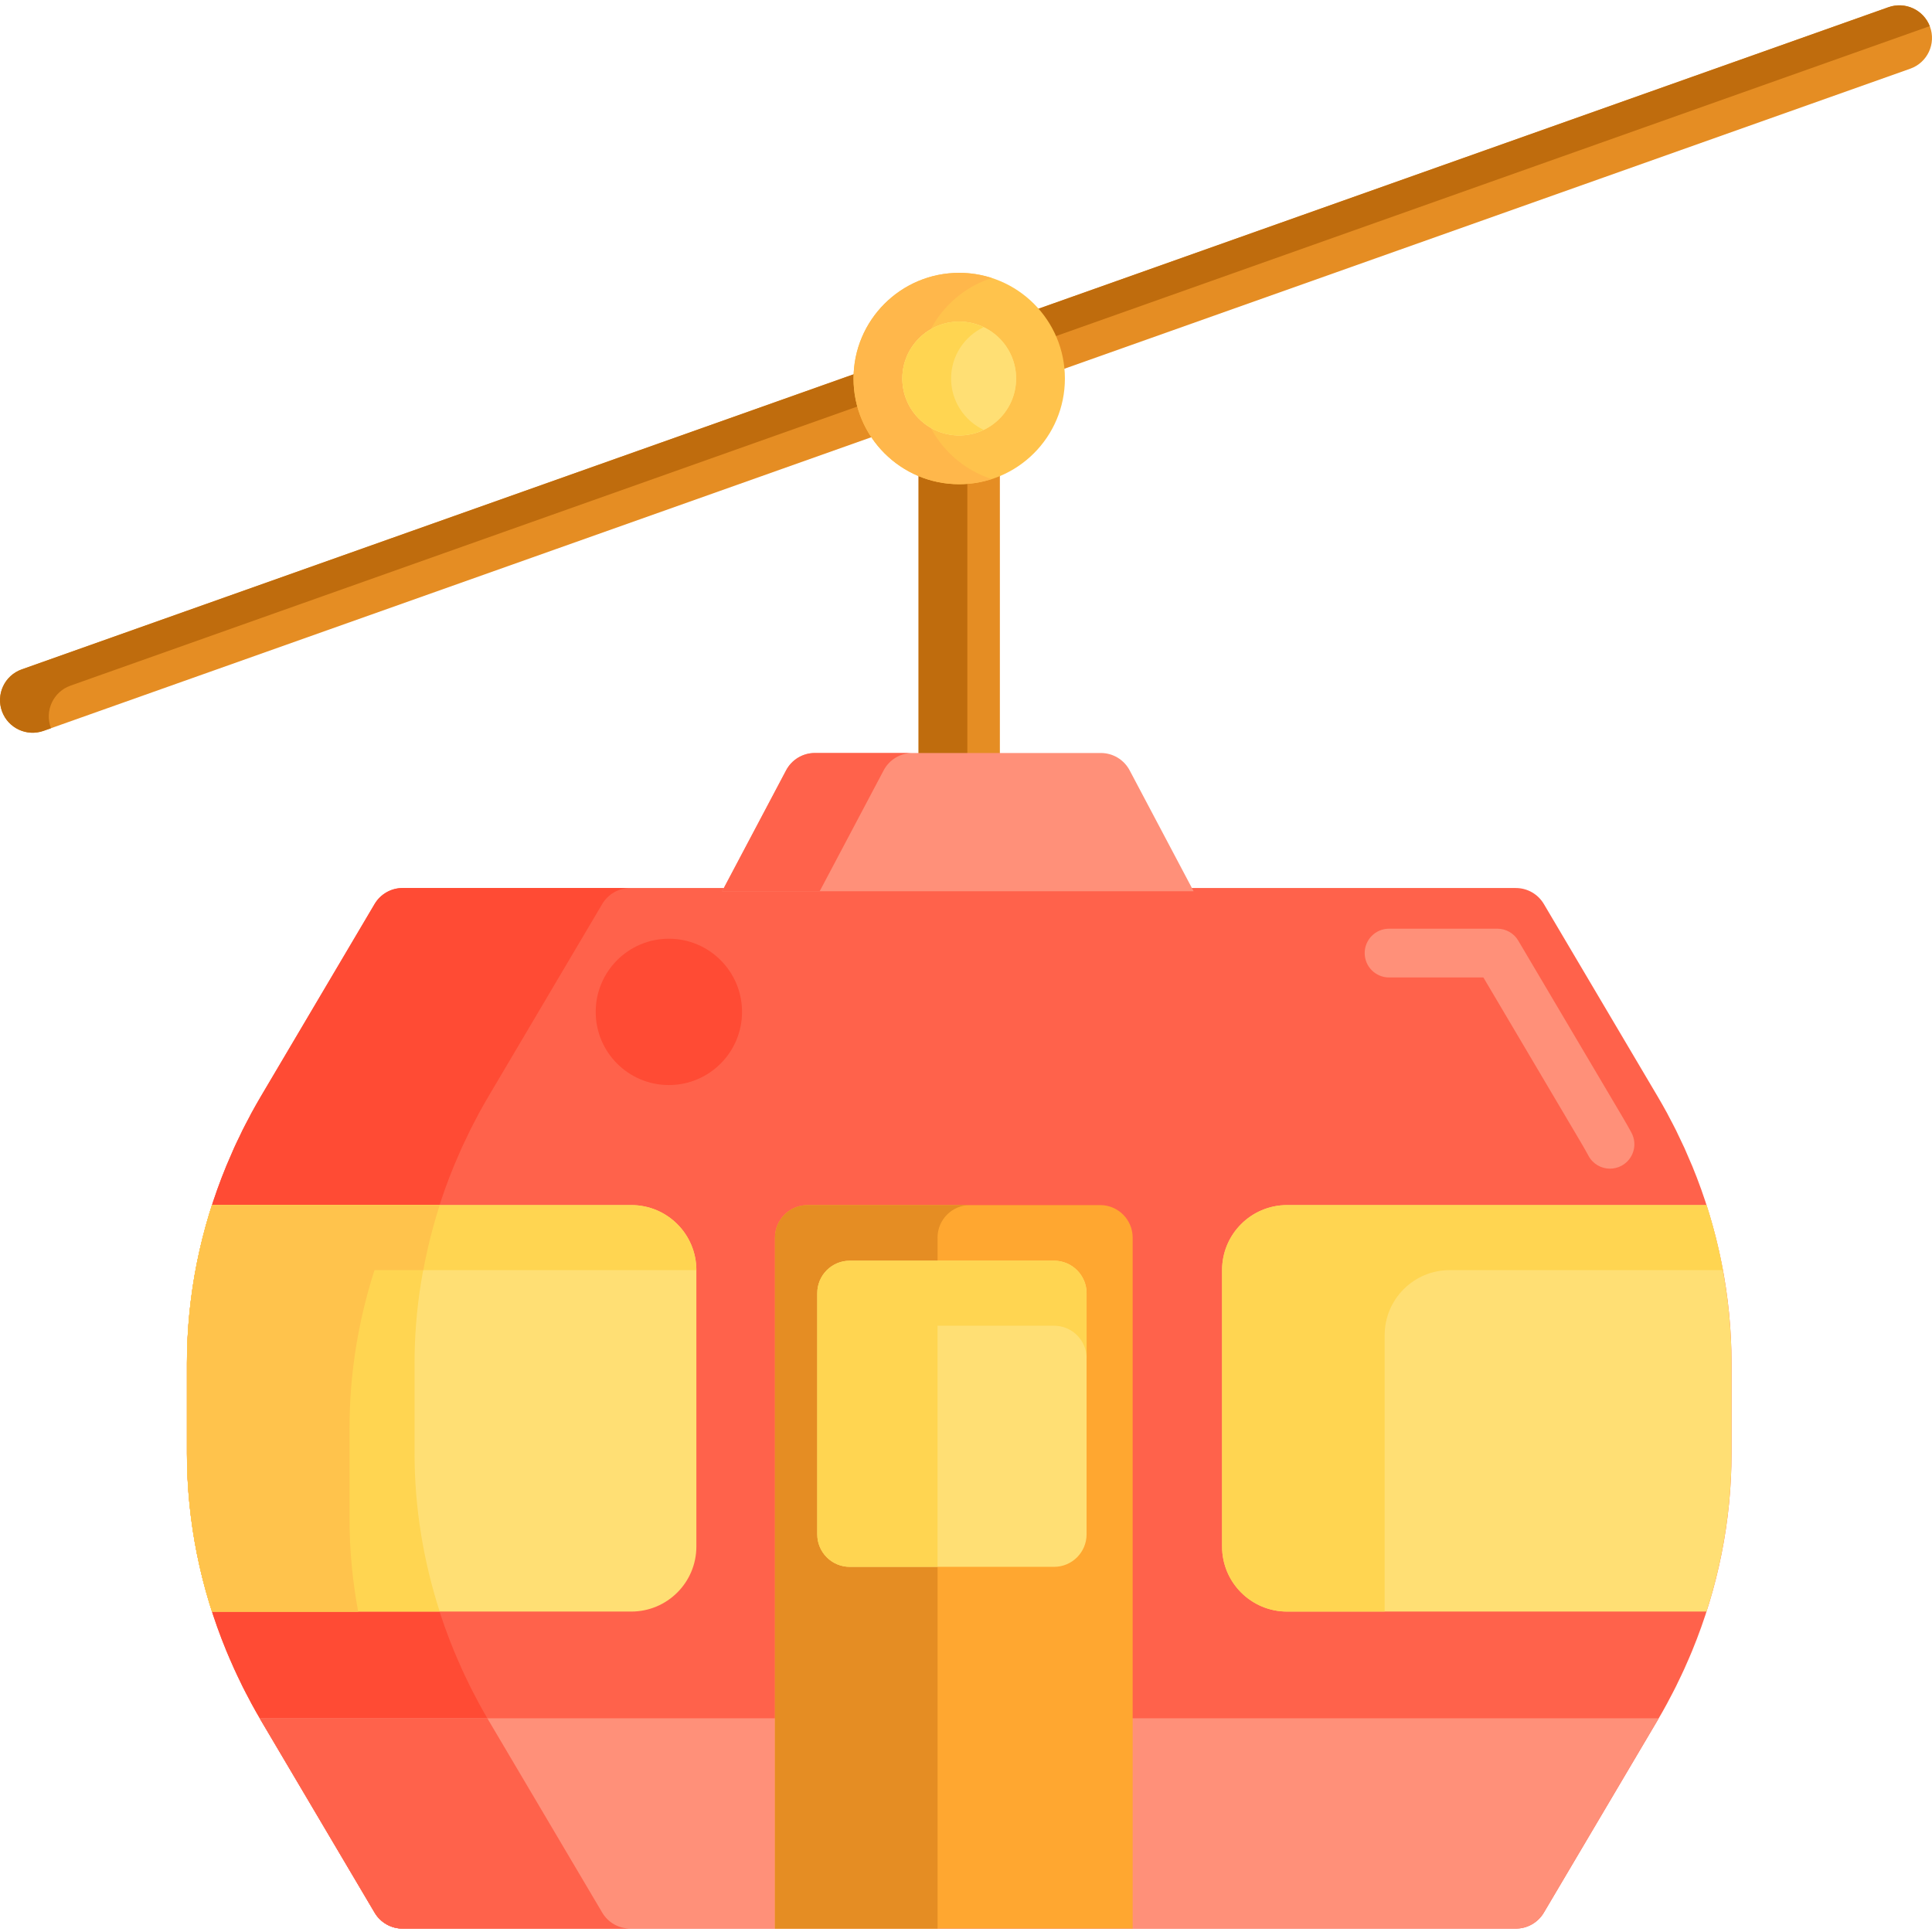 <svg height="475pt" viewBox="0 -1 475.311 475" width="475pt" xmlns="http://www.w3.org/2000/svg"><path d="m225.988 82.305h20v116h-20zm0 0" fill="#e58d23"/><path d="m225.988 82.305h12v116h-12zm0 0" fill="#bf6c0d"/><path d="m469.969 15.742-459.262 162.91c-4.129 1.461-8.664-.652-10.199-4.754-1.566-4.203.609-8.871 4.836-10.371l459.258-162.91c4.129-1.461 8.668.652 10.199 4.754 1.57 4.203-.609 8.875-4.832 10.371zm0 0" fill="#e58d23"/><path d="m416.293 285.645h.008l-.035-.059c-.328-.797-.684-1.582-1.023-2.371-.285-.66-.562-1.324-.855-1.98-.473-1.035-.969-2.059-1.469-3.082-.191-.402-.371-.805-.57-1.203-.52-1.047-1.074-2.086-1.625-3.125-.195-.371-.379-.742-.574-1.109-.762-1.398-1.551-2.789-2.363-4.164l-27.969-47.305c-1.441-2.434-4.059-3.93-6.887-3.93h-273.879c-2.828 0-5.445 1.496-6.887 3.93l-27.969 47.305c-.812 1.379-1.602 2.77-2.363 4.168-.199.367-.379.738-.574 1.109-.551 1.035-1.102 2.074-1.625 3.121-.199.398-.379.801-.57 1.203-.5 1.027-.996 2.047-1.469 3.086-.297.656-.57 1.316-.855 1.977-.344.789-.695 1.574-1.023 2.371l-.035.062h.008c-6.383 15.5-9.695 31.945-9.695 48.578v22.191c0 16.633 3.312 33.074 9.695 48.578l.008.016c.516 1.25 1.059 2.492 1.613 3.73.094.207.18.422.273.625.52 1.148 1.07 2.289 1.625 3.426.141.293.273.59.418.879.535 1.078 1.105 2.148 1.672 3.215.18.34.348.684.531 1.023.762 1.402 1.551 2.793 2.367 4.176l27.969 47.305c1.441 2.434 4.059 3.93 6.887 3.93h273.875c2.828 0 5.449-1.496 6.887-3.93l27.973-47.305c.812-1.379 1.605-2.773 2.363-4.176.184-.34.352-.684.531-1.023.57-1.066 1.137-2.137 1.672-3.215.145-.293.277-.59.418-.879.555-1.137 1.109-2.277 1.629-3.426.094-.207.176-.418.27-.625.555-1.238 1.102-2.48 1.617-3.73l.008-.016h-.004c6.383-15.504 9.699-31.945 9.699-48.578v-22.191c0-16.637-3.312-33.078-9.695-48.582zm0 0" fill="#ff624b"/><path d="m396.094 286.359c-2.129 0-4.191-1.133-5.277-3.137-.637-1.168-1.293-2.324-1.969-3.469l-23.906-40.434h-23.203c-3.312 0-6-2.684-6-6 0-3.312 2.688-6 6-6h26.629c2.121 0 4.086 1.121 5.16 2.949l25.648 43.375c.75 1.266 1.477 2.551 2.184 3.848 1.582 2.91.508 6.555-2.406 8.137-.91.492-1.895.73-2.859.73zm0 0" fill="#ff9079"/><path d="m148.164 469.391-27.969-47.305c-.816-1.383-1.605-2.773-2.367-4.176-.184-.34-.352-.684-.531-1.023-.566-1.07-1.137-2.141-1.672-3.219-.145-.289-.277-.586-.418-.879-.555-1.133-1.105-2.273-1.625-3.422-.094-.207-.18-.418-.273-.625-.555-1.238-1.098-2.48-1.613-3.734l-.008-.016c-6.383-15.5-9.695-31.945-9.695-48.578v-22.191c0-16.633 3.312-33.074 9.695-48.578h-.008l.035-.059c.328-.797.684-1.582 1.023-2.371.285-.66.562-1.324.855-1.98.473-1.035.969-2.059 1.469-3.082.191-.402.371-.805.57-1.203.52-1.047 1.074-2.086 1.625-3.125.195-.371.379-.742.574-1.109.762-1.398 1.551-2.789 2.363-4.164l27.969-47.305c1.441-2.434 4.059-3.93 6.887-3.93h-56c-2.828 0-5.445 1.496-6.887 3.93l-27.969 47.305c-.812 1.379-1.602 2.77-2.363 4.168-.199.367-.379.738-.574 1.109-.551 1.035-1.102 2.074-1.625 3.121-.199.398-.379.801-.57 1.203-.5 1.027-.996 2.047-1.469 3.086-.297.656-.57 1.316-.855 1.977-.344.789-.695 1.574-1.023 2.371l-.035.062h.008c-6.383 15.5-9.695 31.945-9.695 48.578v22.191c0 16.633 3.312 33.074 9.695 48.578l.008.016c.516 1.25 1.059 2.492 1.613 3.73.094.207.18.422.273.625.52 1.148 1.07 2.289 1.625 3.426.141.293.273.59.418.879.535 1.078 1.105 2.148 1.672 3.215.18.34.348.684.531 1.023.762 1.402 1.551 2.793 2.367 4.176l27.969 47.305c1.441 2.434 4.059 3.93 6.887 3.93h56c-2.828 0-5.449-1.496-6.887-3.93zm0 0" fill="#ff4b34"/><path d="m45.988 334.223v22.191c0 13.215 2.094 26.309 6.148 38.906h103.184c8.836 0 16-7.164 16-16v-68c0-8.836-7.164-16-16-16h-103.184c-4.055 12.598-6.148 25.688-6.148 38.902zm0 0" fill="#ffdf74"/><path d="m316.656 395.32h103.184c4.055-12.598 6.148-25.691 6.148-38.906v-22.191c0-13.211-2.094-26.305-6.148-38.902h-103.184c-8.836 0-16 7.164-16 16v68c0 8.836 7.164 16 16 16zm0 0" fill="#ffdf74"/><path d="m293.656 218.113h-116l15.746-29.758c1.387-2.617 4.105-4.258 7.07-4.258h70.363c2.965 0 5.684 1.641 7.074 4.258zm0 0" fill="#ff9079"/><path d="m63.906 421.582c.098.168.188.336.285.504l27.973 47.305c1.438 2.434 4.059 3.93 6.887 3.93h273.875c2.828 0 5.445-1.496 6.887-3.93l27.969-47.305c.098-.168.188-.336.285-.504zm0 0" fill="#ff9079"/><path d="m278.656 473.32h-88v-170c0-4.418 3.582-8 8-8h72c4.418 0 8 3.582 8 8zm0 0" fill="#ffa730"/><path d="m46.234 363.879c.078 1.316.176 2.629.293 3.941.062.664.129 1.324.199 1.988.141 1.324.309 2.641.492 3.961.082.57.152 1.145.238 1.715.285 1.859.605 3.711.973 5.559.043.207.094.41.137.621.336 1.652.707 3.301 1.113 4.941.141.574.297 1.145.445 1.719.344 1.312.703 2.621 1.09 3.926.168.574.34 1.148.52 1.723.141.453.297.895.441 1.344h56c-4.059-12.598-6.188-25.688-6.188-38.902v-22.191c0-13.219 2.129-26.305 6.188-38.906h-56c-.141.449-.301.891-.441 1.344-.18.574-.352 1.148-.52 1.727-.387 1.301-.746 2.609-1.09 3.926-.148.57-.305 1.141-.445 1.715-.406 1.641-.777 3.289-1.113 4.945-.043.207-.094.41-.137.617-.367 1.848-.688 3.703-.973 5.559-.086.574-.156 1.145-.238 1.715-.184 1.32-.352 2.641-.492 3.965-.074.66-.137 1.324-.199 1.984-.117 1.312-.215 2.625-.293 3.941-.035.598-.078 1.191-.105 1.789-.086 1.891-.141 3.785-.141 5.68v22.191c0 1.895.055 3.785.141 5.676.027.598.07 1.191.105 1.789zm0 0" fill="#ffd551"/><path d="m148.164 469.391-27.969-47.305c-.098-.168-.188-.34-.285-.508h-56c.098.168.188.34.285.508l27.969 47.305c1.441 2.434 4.059 3.926 6.887 3.926h56c-2.828.004-5.449-1.492-6.887-3.926zm0 0" fill="#ff624b"/><path d="m224.473 184.098h-24c-2.965 0-5.684 1.637-7.07 4.258l-15.746 29.758h24l15.746-29.758c1.387-2.617 4.105-4.258 7.07-4.258zm0 0" fill="#ff624b"/><path d="m85.988 372.414v-22.191c0-13.211 2.094-26.305 6.148-38.902h79.184c0-8.836-7.164-16-16-16h-103.184c-4.055 12.598-6.148 25.691-6.148 38.902v22.191c0 13.215 2.094 26.309 6.148 38.906h35.98c-1.395-7.547-2.129-15.207-2.129-22.906zm0 0" fill="#ffd551"/><path d="m356.656 311.32h67.203c-1-5.402-2.328-10.746-4.02-16h-103.184c-8.836 0-16 7.164-16 16v68c0 8.836 7.164 16 16 16h24v-68c0-8.836 7.164-16 16-16zm0 0" fill="#ffd551"/><path d="m85.988 350.223c0-13.211 2.094-26.305 6.148-38.902h12c1.008-5.402 2.344-10.746 4.039-16h-56c-.145.449-.305.891-.445 1.344-.176.574-.348 1.148-.52 1.723-.383 1.301-.746 2.613-1.086 3.926-.035.133-.07.27-.105.402-.113.441-.234.879-.344 1.32-.402 1.641-.773 3.285-1.113 4.934-.043.207-.094.418-.137.625-.367 1.844-.684 3.695-.969 5.551-.062.402-.109.801-.164 1.207-.023.172-.051.344-.074.516-.184 1.32-.352 2.641-.492 3.965-.074.66-.137 1.324-.199 1.984-.117 1.312-.215 2.621-.293 3.938-.035.598-.078 1.195-.105 1.793-.086 1.887-.141 3.781-.141 5.676v22.191c0 1.895.055 3.789.141 5.676.027.602.07 1.199.105 1.797.078 1.312.176 2.625.293 3.934.062.664.129 1.324.199 1.988.141 1.324.309 2.641.492 3.961.023.172.047.344.074.516.055.402.105.805.164 1.207.285 1.855.602 3.707.969 5.551.043.207.094.414.137.625.34 1.652.711 3.293 1.113 4.934.109.445.23.883.344 1.324.035.133.066.266.105.398.344 1.316.703 2.625 1.086 3.926.172.578.344 1.152.52 1.727.141.449.297.891.445 1.344h35.941c-1.398-7.547-2.129-15.207-2.129-22.906zm0 0" fill="#ffc34c"/><path d="m238.656 295.32h-40c-4.418 0-8 3.582-8 8v170h40v-170c0-4.418 3.582-8 8-8zm0 0" fill="#e58d23"/><path d="m259.32 384.32h-50.258c-4.418 0-8-3.582-8-8v-59.32c0-4.418 3.582-8 8-8h50.258c4.418 0 8 3.582 8 8v59.32c0 4.418-3.582 8-8 8zm0 0" fill="#ffdf74"/><path d="m259.32 309h-50.258c-4.418 0-8 3.582-8 8v59.32c0 4.418 3.582 8 8 8h21.594v-59.32h28.668c4.418 0 8 3.582 8 8v-16c-.004-4.418-3.586-8-8.004-8zm0 0" fill="#ffd551"/><path d="m182.555 247.789c0 9.941-8.059 18-18 18-9.941 0-18-8.059-18-18 0-9.938 8.059-18 18-18 9.941 0 18 8.062 18 18zm0 0" fill="#ff4b34"/><path d="m12.508 177.898c-1.566-4.203.609-8.871 4.836-10.371l457.41-162.254c-1.57-4.031-6.059-6.105-10.152-4.656l-459.258 162.91c-4.227 1.5-6.402 6.168-4.836 10.371 1.535 4.102 6.074 6.215 10.199 4.754l1.852-.656c-.012-.035-.035-.066-.051-.098zm0 0" fill="#bf6c0d"/><path d="m261.988 91.969c0 14.359-11.641 26-26 26s-26-11.641-26-26 11.641-26 26-26 26 11.641 26 26zm0 0" fill="#ffc34c"/><path d="m225.988 91.969c0-11.566 7.559-21.359 18-24.73-2.52-.816-5.203-1.27-8-1.27-14.359 0-26 11.641-26 26s11.641 26 26 26c2.797 0 5.48-.453 8-1.27-10.441-3.371-18-13.164-18-24.73zm0 0" fill="#ffb74b"/><path d="m249.988 91.969c0 7.73-6.266 14-14 14-7.73 0-14-6.27-14-14s6.27-14 14-14c7.734 0 14 6.27 14 14zm0 0" fill="#ffdf74"/><path d="m249.988 91.969c0 7.73-6.266 14-14 14-7.73 0-14-6.27-14-14s6.27-14 14-14c7.734 0 14 6.27 14 14zm0 0" fill="#ffdf74"/><path d="m233.988 91.969c0-5.57 3.277-10.375 8-12.629-1.82-.867-3.852-1.371-6-1.371-7.719 0-14 6.281-14 14s6.281 14 14 14c2.148 0 4.18-.5 6-1.371-4.723-2.254-8-7.059-8-12.629zm0 0" fill="#ffd551"/></svg>